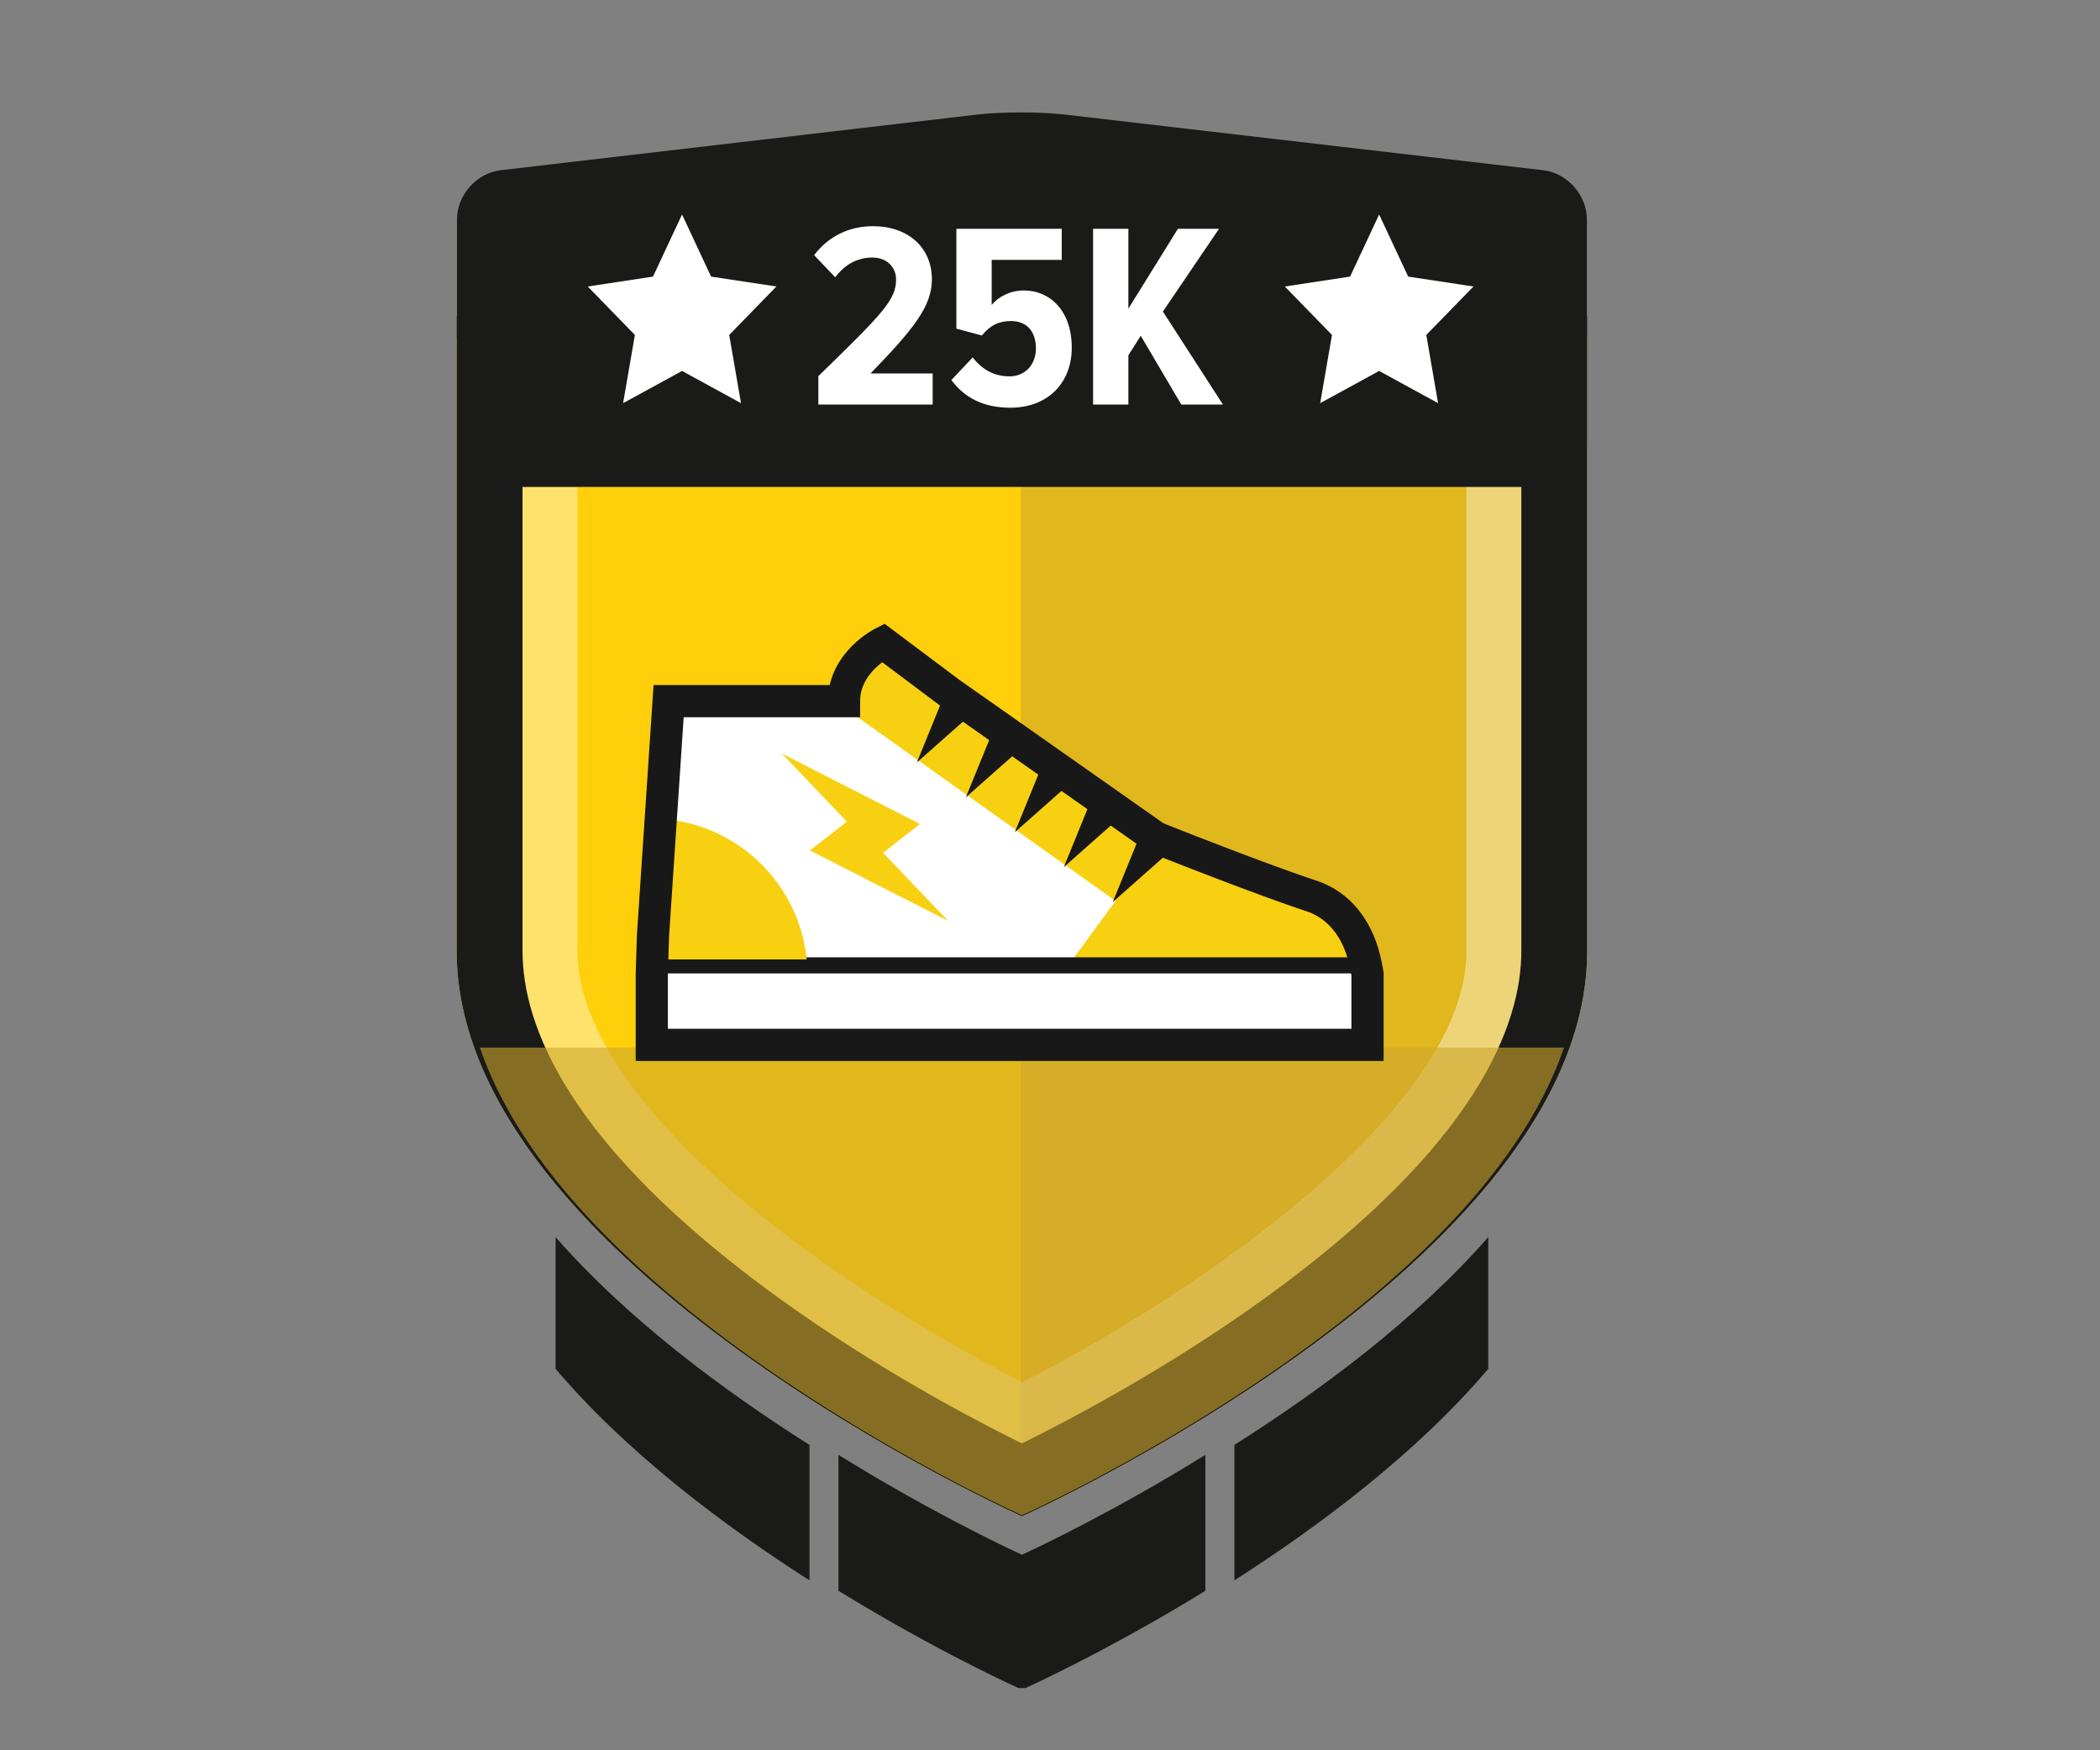 <?xml version="1.0" encoding="utf-8"?>
<!-- Generator: Adobe Illustrator 16.0.0, SVG Export Plug-In . SVG Version: 6.00 Build 0)  -->
<!DOCTYPE svg PUBLIC "-//W3C//DTD SVG 1.1//EN" "http://www.w3.org/Graphics/SVG/1.1/DTD/svg11.dtd">
<svg version="1.1" id="Layer_1" xmlns="http://www.w3.org/2000/svg" xmlns:xlink="http://www.w3.org/1999/xlink" x="0px" y="0px"
	 width="240px" height="200px" viewBox="0 0 240 200" enable-background="new 0 0 240 200" xml:space="preserve">
<rect x="0" y="0" width="240" height="200" fill="#808080" stroke="none"/>
<path fill="#1A1A19" d="M137.758,166.241c-10.386,6.446-19.062,10.538-20.966,11.416c-1.905-0.878-10.58-4.97-20.967-11.416v0.492
	c-0.003-0.002,0.004-0.005,0-0.007v15.051c11.415,7.013,20.568,11.112,20.568,11.112l0.399-0.001l0.399,0.001
	c0,0,9.152-4.1,20.567-11.112v-15.051c-0.004,0.002,0.004,0.005,0,0.007V166.241z"/>
<path fill="#1A1A19" d="M92.51,165.104c-9.748-6.17-20.759-14.313-29.014-23.744v15.051c8.118,9.568,19.145,17.857,29.014,24.17
	v-15.051c-0.004-0.002,0.003-0.005,0-0.007V165.104z"/>
<path fill="#1A1A19" d="M141.074,165.104v0.419c-0.004,0.002,0.003,0.005,0,0.007v15.051c9.869-6.313,20.895-14.602,29.014-24.17
	v-15.051C161.832,150.791,150.822,158.934,141.074,165.104"/>
<path fill="#FECF0A" d="M52.191,38.584v20.302v49.78c0,35.679,64.601,64.602,64.601,64.602s64.6-28.923,64.6-64.602v-49.78V38.584
	H52.191z"/>
<g opacity="0.6">
	<g>
		<defs>
			<rect id="SVGID_1_" x="116.67" y="39.87" width="60.02" height="127.57"/>
		</defs>
		<clipPath id="SVGID_2_">
			<use xlink:href="#SVGID_1_"  overflow="visible"/>
		</clipPath>
		<path clip-path="url(#SVGID_2_)" fill="#CDA72C" d="M116.796,167.441c5.59-2.753,17.618-9.048,29.468-17.652
			c9.191-6.674,16.454-13.391,21.588-19.967c5.866-7.513,8.841-14.722,8.841-21.426V61.172V39.867h-60.025v127.511
			C116.709,167.398,116.755,167.422,116.796,167.441"/>
	</g>
</g>
<g opacity="0.4">
	<g>
		<defs>
			<rect id="SVGID_3_" x="52.19" y="36.07" width="129.201" height="137.199"/>
		</defs>
		<clipPath id="SVGID_4_">
			<use xlink:href="#SVGID_3_"  overflow="visible"/>
		</clipPath>
		<path clip-path="url(#SVGID_4_)" fill="#FFFFFF" d="M167.596,49.872v9.014v49.781c0,18.215-31.2,39.306-50.76,49.273
			c-5.696-2.925-14.984-8.061-24.254-14.771c-17.149-12.413-26.593-24.667-26.593-34.503V58.886v-9.014H167.596 M181.393,36.075
			H52.191v22.811v49.781c0,35.677,64.601,64.601,64.601,64.601s64.601-28.924,64.601-64.601V58.886V36.075z"/>
	</g>
</g>
<path fill="#1A1A19" d="M173.867,43.6v15.286v49.781c0,8.39-5.031,22.042-28.997,39.445c-11.291,8.198-22.754,14.197-28.081,16.821
	c-5.288-2.603-16.619-8.528-27.885-16.684c-24.124-17.462-29.187-31.164-29.187-39.583V58.886V43.6H173.867 M181.393,36.075H52.191
	v22.811v49.781c0,35.677,64.601,64.601,64.601,64.601s64.601-28.924,64.601-64.601V58.886V36.075z"/>
<path fill="#1A1A19" d="M57.213,19.451c-2.741,0.319-4.983,2.84-4.983,5.599v25.574c0,2.76,2.258,5.018,5.017,5.018h119.091
	c2.759,0,5.016-2.258,5.016-5.018V25.05c0-2.759-2.242-5.278-4.982-5.597l-54.715-6.366c-2.741-0.319-7.225-0.318-9.966,0.002
	L57.213,19.451z"/>
<g opacity="0.6">
	<g>
		<defs>
			<rect id="SVGID_5_" x="54.85" y="119.71" width="123.88" height="53.43"/>
		</defs>
		<clipPath id="SVGID_6_">
			<use xlink:href="#SVGID_5_"  overflow="visible"/>
		</clipPath>
		<path clip-path="url(#SVGID_6_)" fill="#CDA72C" d="M54.85,119.705c10.273,30.301,61.943,53.435,61.943,53.435
			s51.668-23.134,61.942-53.435H54.85z"/>
	</g>
</g>
<path fill="#FFFFFF" d="M74.49,111.297l0.138-4.397l0.873-13.101l0.319-4.773l0.445-6.681l0.148-2.228h20.045
	c0-4.455,4.454-6.682,4.454-6.682l1.96,1.47l1.604,1.203l0.712,0.534l3.341,2.505l22.969,16.145l0.594,0.416
	c0,0,0.496,0.197,1.341,0.531c0.003,0.001,0.006,0.002,0.009,0.003c0.047,0.019,0.094,0.037,0.141,0.057
	c0.021,0.008,0.043,0.017,0.063,0.024c0.045,0.019,0.091,0.036,0.138,0.054c0.012,0.005,0.023,0.009,0.035,0.014
	c0.051,0.02,0.103,0.041,0.155,0.061c0.019,0.008,0.037,0.016,0.056,0.022c0.051,0.02,0.103,0.04,0.155,0.061
	c0.009,0.005,0.019,0.007,0.027,0.011c0.084,0.033,0.17,0.067,0.257,0.101c0.048,0.019,0.096,0.038,0.145,0.057
	c0.047,0.018,0.096,0.037,0.143,0.056c0.029,0.011,0.059,0.022,0.09,0.035c0.052,0.02,0.105,0.041,0.158,0.062
	c0.027,0.011,0.056,0.022,0.084,0.033c0.048,0.019,0.098,0.038,0.146,0.057c0.039,0.015,0.077,0.03,0.116,0.046
	c0.048,0.02,0.099,0.038,0.147,0.058c0.029,0.012,0.061,0.023,0.092,0.036c0.057,0.022,0.115,0.045,0.173,0.068
	c0.041,0.016,0.083,0.032,0.124,0.048c0.039,0.016,0.078,0.031,0.118,0.046c0.073,0.028,0.146,0.057,0.22,0.086
	c0.016,0.006,0.033,0.012,0.049,0.019c0.076,0.029,0.153,0.059,0.231,0.09c0.024,0.009,0.048,0.018,0.071,0.027
	c0.059,0.022,0.119,0.046,0.178,0.069c0.058,0.022,0.115,0.044,0.175,0.067c1.019,0.395,2.142,0.827,3.313,1.274
	c0.002,0.001,0.006,0.002,0.008,0.003c0.117,0.045,0.236,0.09,0.355,0.135h0.001c0.113,0.043,0.228,0.086,0.341,0.13
	c0.018,0.006,0.035,0.013,0.054,0.02c0.106,0.041,0.214,0.081,0.321,0.121l0.028,0.011c0.117,0.044,0.234,0.088,0.351,0.132
	c0.002,0.001,0.004,0.002,0.006,0.002c0.117,0.044,0.233,0.089,0.351,0.133c0.011,0.004,0.022,0.008,0.033,0.012
	c0.108,0.04,0.216,0.081,0.325,0.122c0.018,0.008,0.037,0.015,0.055,0.021c0.105,0.039,0.211,0.078,0.316,0.117
	c0.018,0.007,0.037,0.014,0.055,0.021c0.104,0.039,0.206,0.077,0.309,0.115c0.022,0.009,0.045,0.017,0.067,0.026
	c0.103,0.038,0.205,0.076,0.307,0.114c0.022,0.008,0.044,0.016,0.064,0.023c0.098,0.036,0.196,0.073,0.293,0.109
	c0.028,0.011,0.058,0.021,0.088,0.032c0.094,0.035,0.188,0.07,0.283,0.105c0.028,0.01,0.056,0.02,0.084,0.031
	c0.095,0.035,0.188,0.069,0.284,0.104c0.028,0.011,0.059,0.022,0.089,0.033c0.093,0.034,0.186,0.068,0.278,0.102
	c0.029,0.011,0.06,0.021,0.088,0.032c0.093,0.034,0.185,0.067,0.276,0.101c0.031,0.011,0.062,0.022,0.093,0.034
	c0.088,0.032,0.176,0.063,0.264,0.096c0.035,0.013,0.07,0.025,0.104,0.038c0.086,0.032,0.173,0.062,0.259,0.093
	c0.033,0.013,0.068,0.024,0.103,0.037c0.087,0.031,0.174,0.063,0.261,0.095c0.033,0.011,0.066,0.022,0.1,0.035
	c0.08,0.028,0.158,0.057,0.237,0.085c0.042,0.015,0.083,0.029,0.124,0.045c0.08,0.028,0.158,0.056,0.237,0.084
	c0.037,0.013,0.075,0.027,0.112,0.04c0.088,0.03,0.176,0.062,0.264,0.093c0.027,0.01,0.054,0.02,0.08,0.029
	c0.084,0.029,0.166,0.058,0.249,0.087c0.034,0.012,0.069,0.024,0.104,0.036c0.07,0.025,0.142,0.05,0.213,0.075
	c0.043,0.015,0.086,0.029,0.129,0.044c0.074,0.026,0.147,0.052,0.22,0.076c0.038,0.014,0.075,0.027,0.114,0.04
	c0.068,0.024,0.138,0.048,0.205,0.071c0.043,0.015,0.086,0.029,0.129,0.044c0.065,0.022,0.129,0.044,0.192,0.065
	c0.044,0.016,0.088,0.03,0.132,0.045c0.065,0.022,0.131,0.045,0.195,0.066c0.042,0.014,0.084,0.028,0.125,0.042
	c0.105,0.035,0.209,0.07,0.313,0.104c0.203,0.068,0.4,0.142,0.592,0.222c0.004,0.002,0.007,0.003,0.01,0.004
	c0.188,0.079,0.37,0.164,0.547,0.253c0.006,0.004,0.012,0.007,0.02,0.01c0.173,0.089,0.341,0.183,0.504,0.28
	c0.008,0.005,0.016,0.009,0.023,0.015c0.161,0.097,0.315,0.199,0.467,0.305c0.008,0.007,0.019,0.013,0.027,0.02
	c0.148,0.105,0.291,0.215,0.43,0.327c0.01,0.009,0.021,0.017,0.03,0.025c0.138,0.112,0.269,0.229,0.396,0.348
	c0.011,0.009,0.021,0.019,0.031,0.028c0.127,0.119,0.248,0.242,0.366,0.367c0.011,0.01,0.019,0.02,0.028,0.029
	c0.117,0.127,0.23,0.256,0.341,0.388c0.008,0.009,0.017,0.018,0.024,0.027c0.108,0.134,0.214,0.269,0.315,0.405
	c0.007,0.009,0.013,0.018,0.019,0.025c0.103,0.14,0.201,0.281,0.295,0.424c0.004,0.006,0.008,0.013,0.013,0.019
	c0.095,0.146,0.187,0.293,0.274,0.442c0.002,0.004,0.004,0.007,0.006,0.01c0.99,1.69,1.387,3.539,1.619,4.936v8.1H74.49V111.297z"/>
<path fill="#F8D012" d="M133.941,107.549l-37.17-26.486l3.859-6.159l9.966,7.833l23.361,15.825l0.64,0.433
	c0,0,2.438,0.944,5.774,2.193l0.007,0.027L133.941,107.549z"/>
<path fill="#F8D012" d="M132.111,96.635c0.482,0.193,11.268,4.497,17.798,6.674c3.301,1.101,4.969,3.829,5.813,6.311h-33.119
	L132.111,96.635z"/>
<polygon fill="#191818" points="110.733,81.86 104.785,87.122 107.783,79.768 "/>
<polygon fill="#191818" points="116.33,85.848 110.382,91.109 113.38,83.756 "/>
<line fill="none" stroke="#191818" stroke-width="1.839" stroke-miterlimit="10" x1="155.723" y1="110.309" x2="74.489" y2="110.309"/>
<polygon fill="#191818" points="121.927,89.835 115.979,95.097 118.977,87.743 "/>
<polygon fill="#191818" points="127.523,93.822 121.576,99.085 124.574,91.73 "/>
<polygon fill="#191818" points="133.121,97.81 127.173,103.072 130.171,95.719 "/>
<polygon fill="#F8D012" points="89.351,86.104 105.145,94.154 100.924,97.448 108.358,105.231 92.563,97.183 96.785,93.888 "/>
<path fill="#F8D012" d="M76.073,93.614l-0.942,16.018h17.063C91.347,101.146,84.573,94.408,76.073,93.614"/>
<path fill="none" stroke="#191818" stroke-width="3.679" stroke-miterlimit="10" d="M74.49,111.297l0.138-4.397l0.873-13.101
	l0.319-4.773l0.445-6.681l0.148-2.228h20.045c0-4.455,4.454-6.682,4.454-6.682l1.96,1.47l1.604,1.203l0.712,0.534l3.341,2.505
	l22.969,16.145l0.594,0.416c0,0,0.496,0.197,1.341,0.531c0.003,0.001,0.006,0.002,0.009,0.003c0.047,0.019,0.094,0.037,0.141,0.057
	c0.021,0.008,0.043,0.017,0.063,0.024c0.045,0.019,0.091,0.036,0.138,0.054c0.012,0.005,0.023,0.009,0.035,0.014
	c0.051,0.02,0.103,0.041,0.155,0.061c0.019,0.008,0.037,0.016,0.056,0.022c0.051,0.02,0.103,0.04,0.155,0.061
	c0.009,0.005,0.019,0.007,0.027,0.011c0.084,0.033,0.17,0.067,0.257,0.101c0.048,0.019,0.096,0.038,0.145,0.057
	c0.047,0.018,0.096,0.037,0.143,0.056c0.029,0.011,0.059,0.022,0.09,0.035c0.052,0.02,0.105,0.041,0.158,0.062
	c0.027,0.011,0.056,0.022,0.084,0.033c0.048,0.019,0.098,0.038,0.146,0.057c0.039,0.015,0.077,0.03,0.116,0.046
	c0.048,0.02,0.099,0.038,0.147,0.058c0.029,0.012,0.061,0.023,0.092,0.036c0.057,0.022,0.115,0.045,0.173,0.068
	c0.041,0.016,0.083,0.032,0.124,0.048c0.039,0.016,0.078,0.031,0.118,0.046c0.073,0.028,0.146,0.057,0.22,0.086
	c0.016,0.006,0.033,0.012,0.049,0.019c0.076,0.029,0.153,0.059,0.231,0.09c0.024,0.009,0.048,0.018,0.071,0.027
	c0.059,0.022,0.119,0.046,0.178,0.069c0.058,0.022,0.115,0.044,0.175,0.067c1.019,0.395,2.142,0.827,3.313,1.274
	c0.002,0.001,0.006,0.002,0.008,0.003c0.117,0.045,0.236,0.09,0.355,0.135h0.001c0.113,0.043,0.228,0.086,0.341,0.13
	c0.018,0.006,0.035,0.013,0.054,0.02c0.106,0.041,0.214,0.081,0.321,0.121l0.028,0.011c0.117,0.044,0.234,0.088,0.351,0.132
	c0.002,0.001,0.004,0.002,0.006,0.002c0.117,0.044,0.233,0.089,0.351,0.133c0.011,0.004,0.022,0.008,0.033,0.012
	c0.108,0.04,0.216,0.081,0.325,0.122c0.018,0.008,0.037,0.015,0.055,0.021c0.105,0.039,0.211,0.078,0.316,0.117
	c0.018,0.007,0.037,0.014,0.055,0.021c0.104,0.039,0.206,0.077,0.309,0.115c0.022,0.009,0.045,0.017,0.067,0.026
	c0.103,0.038,0.205,0.076,0.307,0.114c0.022,0.008,0.044,0.016,0.064,0.023c0.098,0.036,0.196,0.073,0.293,0.109
	c0.028,0.011,0.058,0.021,0.088,0.032c0.094,0.035,0.188,0.07,0.283,0.105c0.028,0.01,0.056,0.02,0.084,0.031
	c0.095,0.035,0.188,0.069,0.284,0.104c0.028,0.011,0.059,0.022,0.089,0.033c0.093,0.034,0.186,0.068,0.278,0.102
	c0.029,0.011,0.06,0.021,0.088,0.032c0.093,0.034,0.185,0.067,0.276,0.101c0.031,0.011,0.062,0.022,0.093,0.034
	c0.088,0.032,0.176,0.063,0.264,0.096c0.035,0.013,0.07,0.025,0.104,0.038c0.086,0.032,0.173,0.062,0.259,0.093
	c0.033,0.013,0.068,0.024,0.103,0.037c0.087,0.031,0.174,0.063,0.261,0.095c0.033,0.011,0.066,0.022,0.1,0.035
	c0.08,0.028,0.158,0.057,0.237,0.085c0.042,0.015,0.083,0.029,0.124,0.045c0.08,0.028,0.158,0.056,0.237,0.084
	c0.037,0.013,0.075,0.027,0.112,0.04c0.088,0.03,0.176,0.062,0.264,0.093c0.027,0.01,0.054,0.02,0.08,0.029
	c0.084,0.029,0.166,0.058,0.249,0.087c0.034,0.012,0.069,0.024,0.104,0.036c0.07,0.025,0.142,0.05,0.213,0.075
	c0.043,0.015,0.086,0.029,0.129,0.044c0.074,0.026,0.147,0.052,0.22,0.076c0.038,0.014,0.075,0.027,0.114,0.04
	c0.068,0.024,0.138,0.048,0.205,0.071c0.043,0.015,0.086,0.029,0.129,0.044c0.065,0.022,0.129,0.044,0.192,0.065
	c0.044,0.016,0.088,0.03,0.132,0.045c0.065,0.022,0.131,0.045,0.195,0.066c0.042,0.014,0.084,0.028,0.125,0.042
	c0.105,0.035,0.209,0.07,0.313,0.104c0.203,0.068,0.4,0.142,0.592,0.222c0.004,0.002,0.007,0.003,0.01,0.004
	c0.188,0.079,0.37,0.164,0.547,0.253c0.006,0.004,0.012,0.007,0.02,0.01c0.173,0.089,0.341,0.183,0.504,0.28
	c0.008,0.005,0.016,0.009,0.023,0.015c0.161,0.097,0.315,0.199,0.467,0.305c0.008,0.007,0.019,0.013,0.027,0.02
	c0.148,0.105,0.291,0.215,0.43,0.327c0.01,0.009,0.021,0.017,0.03,0.025c0.138,0.112,0.269,0.229,0.396,0.348
	c0.011,0.009,0.021,0.019,0.031,0.028c0.127,0.119,0.248,0.242,0.366,0.367c0.011,0.01,0.019,0.02,0.028,0.029
	c0.117,0.127,0.23,0.256,0.341,0.388c0.008,0.009,0.017,0.018,0.024,0.027c0.108,0.134,0.214,0.269,0.315,0.405
	c0.007,0.009,0.013,0.018,0.019,0.025c0.103,0.14,0.201,0.281,0.295,0.424c0.004,0.006,0.008,0.013,0.013,0.019
	c0.095,0.146,0.187,0.293,0.274,0.442c0.002,0.004,0.004,0.007,0.006,0.01c0.99,1.69,1.387,3.539,1.619,4.936v8.1H74.49V111.297z"/>
<path fill="#FFFFFF" d="M93.527,46.227v-3.251c7.346-7.135,8.881-8.73,8.881-11.019c0-1.535-1.174-2.529-2.68-2.529
	c-1.776,0-3.19,0.813-4.274,2.258l-2.408-2.528c1.625-2.168,4.003-3.312,6.743-3.312c3.884,0,6.714,2.348,6.714,6.081
	c0,3.041-2.048,5.63-7.015,10.748h7.104v3.552H93.527z"/>
<path fill="#FFFFFF" d="M108.729,43.427l2.438-2.589c1.054,1.384,2.469,2.168,4.185,2.168c1.927,0,3.04-1.476,3.04-3.162
	c0-1.987-1.053-3.161-2.859-3.161c-1.354,0-2.379,0.481-3.312,1.655l-2.921-0.782v-11.41h12.042v3.553h-8.008v5.148
	c0.784-0.963,2.138-1.656,3.673-1.656c3.041,0,5.48,2.378,5.48,6.533c0,4.034-2.739,6.864-7.015,6.864
	C112.372,46.588,110.233,45.444,108.729,43.427"/>
<polygon fill="#FFFFFF" points="135.008,46.227 130.371,38.369 128.957,40.598 128.957,46.227 124.923,46.227 124.923,26.146 
	128.957,26.146 128.957,35.269 134.617,26.146 139.313,26.146 132.902,35.6 139.765,46.227 "/>
<polygon fill="#FFFFFF" points="88.728,32.738 81.268,31.607 77.948,24.51 74.628,31.607 67.169,32.738 72.558,38.272 
	71.211,46.067 77.948,42.387 84.685,46.067 83.338,38.272 "/>
<polygon fill="#FFFFFF" points="168.395,32.738 160.936,31.607 157.615,24.51 154.295,31.607 146.836,32.738 152.226,38.272 
	150.878,46.067 157.615,42.387 164.352,46.067 163.005,38.272 "/>
</svg>
